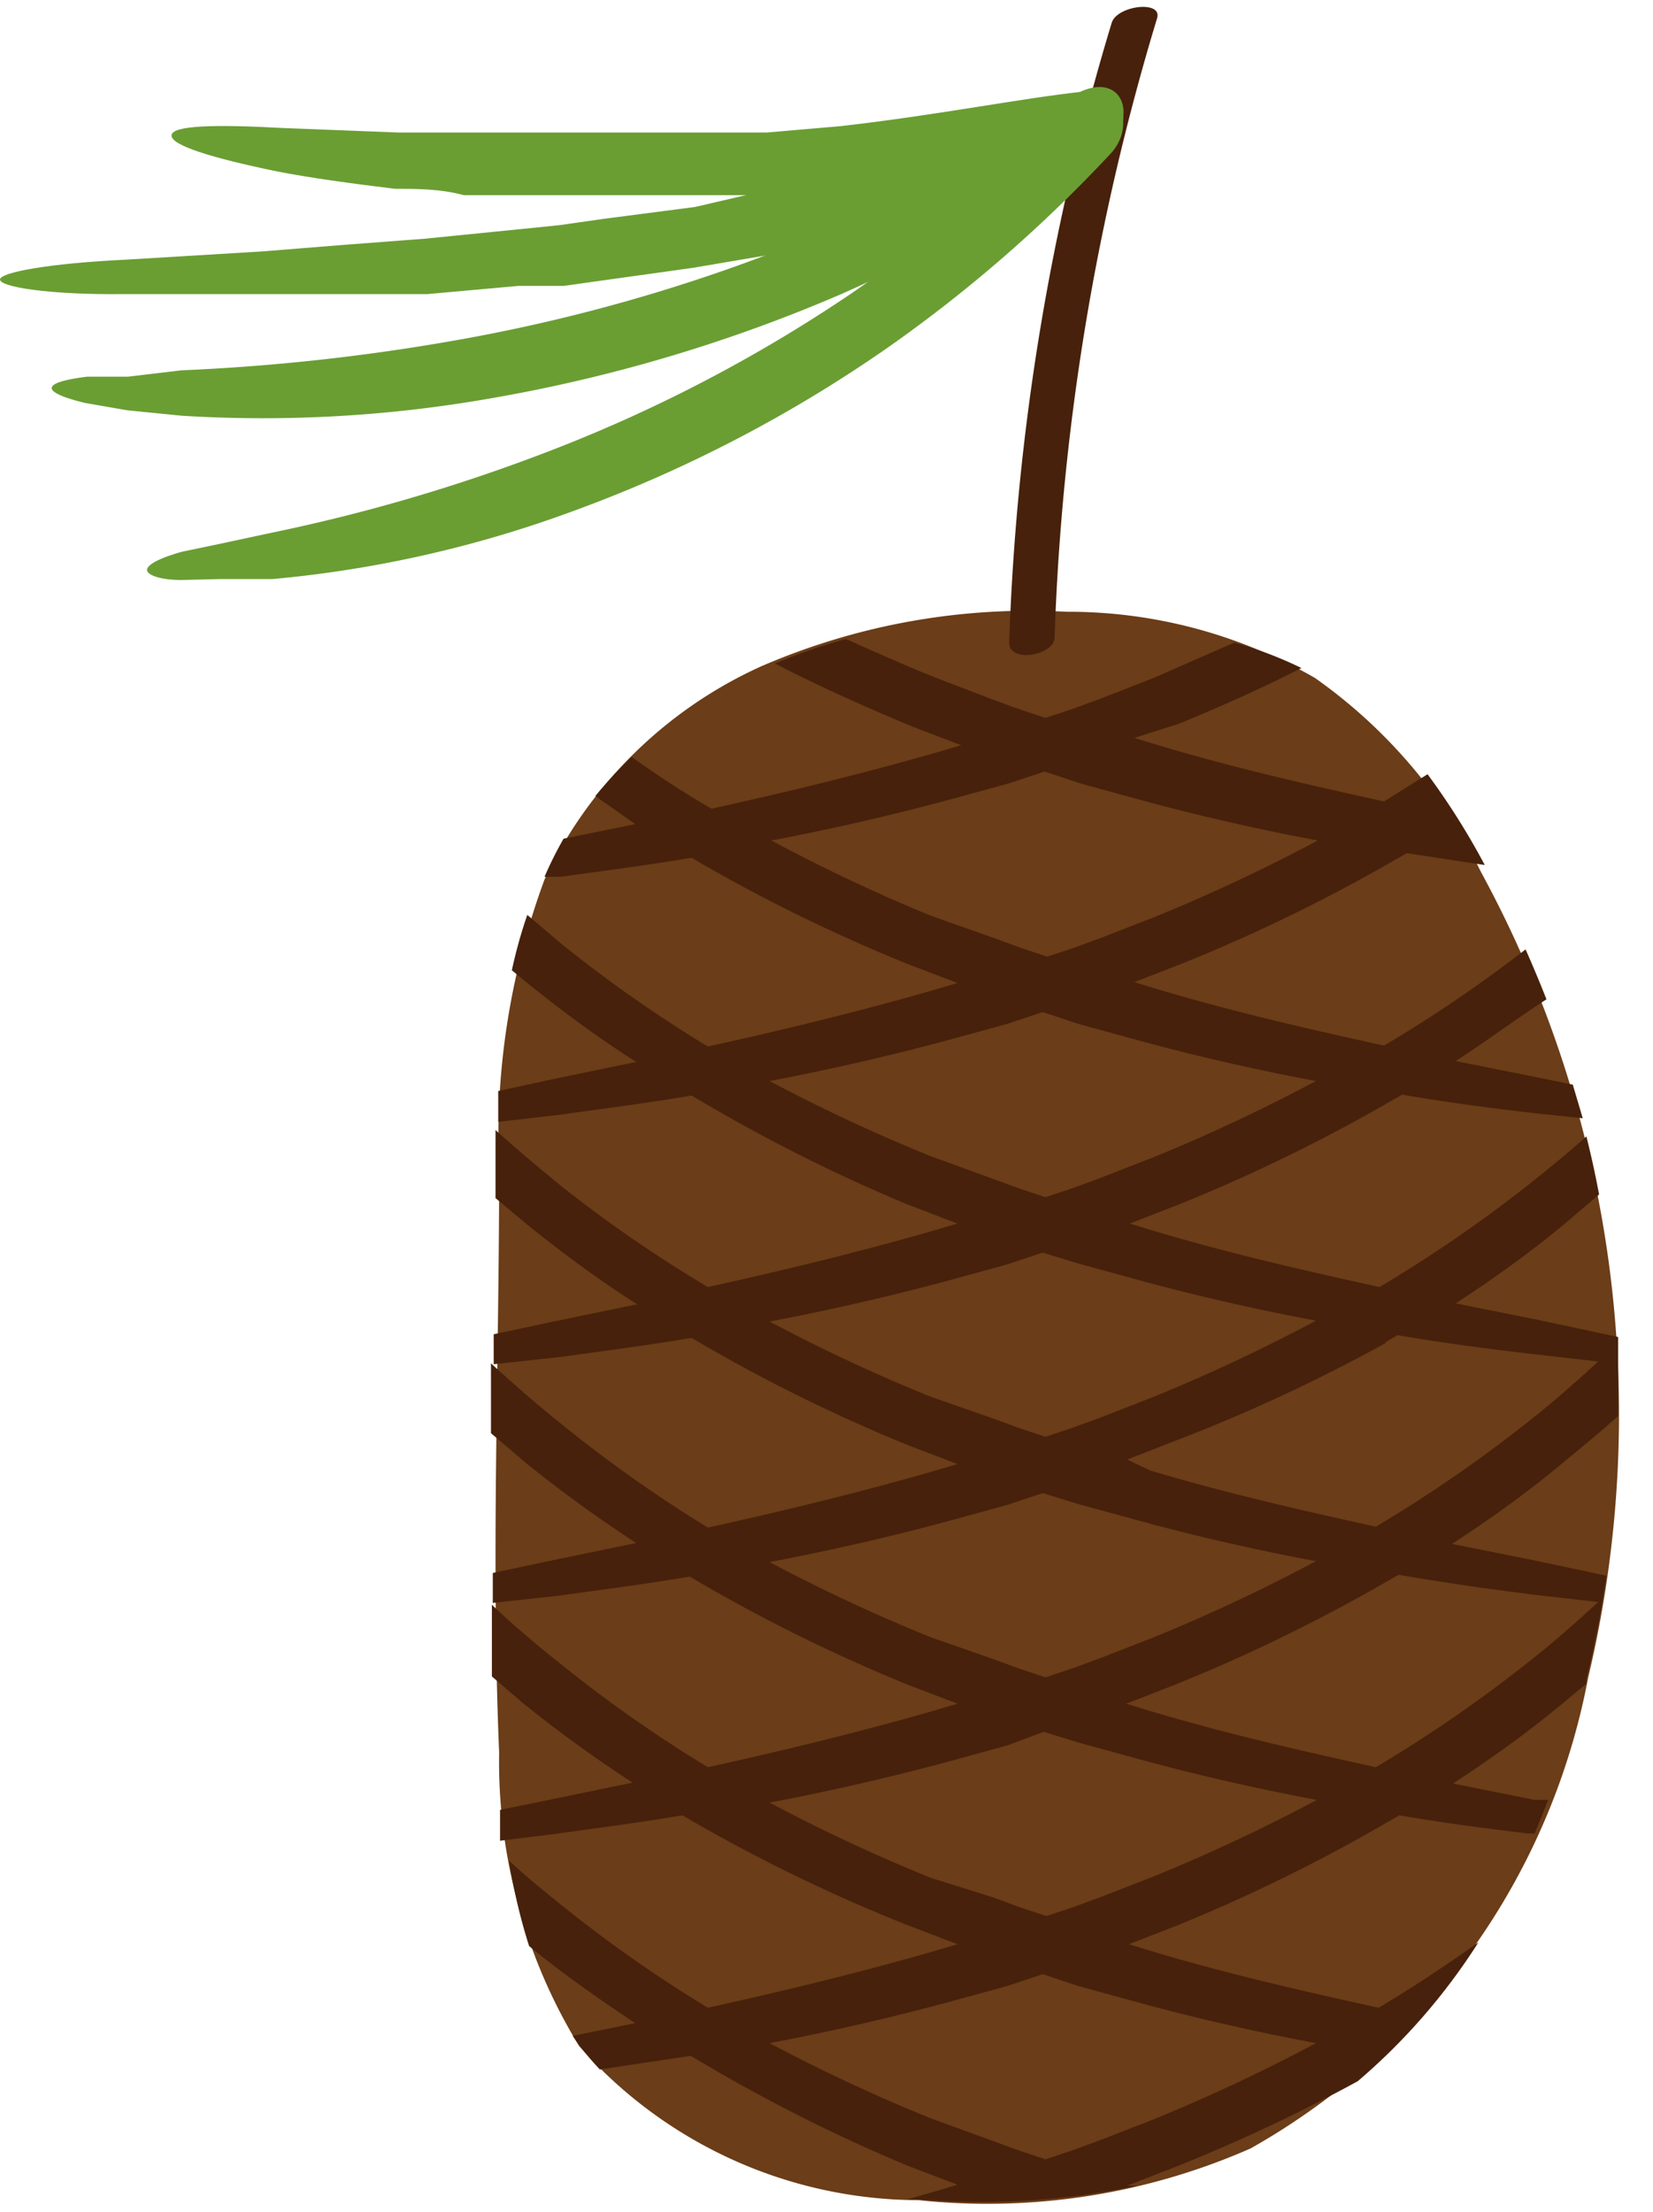 <svg xmlns="http://www.w3.org/2000/svg" viewBox="0 -0.08 18.214 24.372"><title>Depositphotos_74833975_14</title><g data-name="Layer 2"><g data-name="forest animals"><path d="M16.32 9.53a5.7 5.7 0 0 0-1.83-2.14 5.43 5.43 0 0 0-2.74-.73 7.44 7.44 0 0 0-3.36.6A4.85 4.85 0 0 0 6 9.61a8.21 8.21 0 0 0-.5 3.22c0 2.13-.09 4.27 0 6.4a6 6 0 0 0 .88 3.23 5 5 0 0 0 3.74 1.7 7.2 7.2 0 0 0 3.66-.57 7.56 7.56 0 0 0 3.72-5.19 12.51 12.51 0 0 0-1.18-8.87z" fill="#6b3d18"/><path d="M10 24.15h.11a8.22 8.22 0 0 0 2.42-.15h-.11l.54-.21a18.56 18.56 0 0 0 2-.94 6.8 6.8 0 0 0 1.33-1.53c-.34.24-.71.49-1.1.72-.77-.17-1.62-.36-2.49-.62l-.26-.08.54-.21a18.52 18.52 0 0 0 2.3-1.13l.14-.08c.52.09 1 .15 1.42.2h.07l.15-.37h-.15l-.9-.18c.43-.28.83-.57 1.18-.86l.29-.24v-.05q.14-.57.22-1.14l-.8-.17-.9-.18c.43-.28.83-.57 1.18-.86s.45-.37.65-.55v-.87l-.89-.19-.9-.18c.43-.28.83-.57 1.18-.86l.4-.34q-.06-.32-.14-.64c-.2.18-.42.36-.66.55a15.2 15.2 0 0 1-1.62 1.11c-.77-.17-1.62-.36-2.49-.62l-.26-.08.54-.21a18.5 18.5 0 0 0 2.32-1.13l.14-.08c.52.09 1 .15 1.42.2l.57.06-.11-.37-.39-.08-.9-.18c.34-.22.66-.46 1-.68q-.11-.28-.23-.55a15.19 15.19 0 0 1-1.56 1.06c-.77-.17-1.62-.36-2.49-.62l-.26-.08.54-.21a18.5 18.5 0 0 0 2.32-1.13l.14-.08.86.13a8 8 0 0 0-.63-1l-.48.3c-.77-.17-1.62-.36-2.49-.62l-.26-.08.5-.16c.46-.19.91-.39 1.34-.61A4.21 4.21 0 0 0 13.6 7l-.89.39-.59.23-.3.11-.3.1-.3-.1-.3-.11-.6-.23c-.33-.13-.66-.28-1-.43a6.24 6.24 0 0 0-.78.27c.48.25 1 .48 1.5.69l.55.21-.27.08c-.87.25-1.71.45-2.48.62-.31-.18-.6-.37-.88-.57a4.71 4.71 0 0 0-.4.43L7 9l-.79.16a4.11 4.11 0 0 0-.21.42h.18c.42-.06.91-.12 1.44-.21l.12.07a18.22 18.22 0 0 0 2.26 1.1l.55.21-.27.08c-.87.25-1.71.45-2.48.62a14.78 14.78 0 0 1-1.6-1.12L5.81 10a5.24 5.24 0 0 0-.17.61l.17.14c.36.29.76.59 1.2.87l-.92.19-.6.13v.34l.69-.08c.42-.06.91-.12 1.44-.21l.12.07A18.23 18.23 0 0 0 10 13.19l.55.21-.27.08c-.87.25-1.71.45-2.48.62A14.78 14.78 0 0 1 6.2 13c-.27-.22-.52-.43-.74-.63v.75l.36.3c.36.29.76.59 1.2.87l-.92.19-.66.14v.33l.74-.08c.42-.06.91-.12 1.44-.21l.12.07A18.23 18.23 0 0 0 10 15.84l.55.21-.27.08c-.87.25-1.71.45-2.48.62a14.78 14.78 0 0 1-1.6-1.13c-.29-.23-.55-.46-.79-.68v.77l.4.34a14.8 14.8 0 0 0 1.2.87l-.92.19-.66.14v.33l.73-.08c.42-.06.91-.12 1.44-.21l.12.07A18.23 18.23 0 0 0 10 18.48l.55.21-.27.08c-.87.25-1.71.45-2.48.62a14.78 14.78 0 0 1-1.6-1.12c-.29-.23-.55-.45-.78-.67v.79l.35.3a14.8 14.8 0 0 0 1.2.87l-.92.19-.54.11v.34l.57-.07c.42-.06.91-.12 1.44-.21l.12.07A18.22 18.22 0 0 0 10 21.13l.55.21-.27.08c-.87.25-1.71.45-2.48.62a14.77 14.77 0 0 1-1.6-1.12c-.21-.17-.41-.33-.59-.5a6.13 6.13 0 0 0 .22.94c.35.29.75.57 1.17.85l-.69.14.07.1a3.25 3.25 0 0 0 .23.27l1-.15.12.07A18.22 18.22 0 0 0 10 23.78l.55.21-.27.08zm6.82-6.67l.79.09c-.25.23-.52.47-.83.71a15.2 15.2 0 0 1-1.62 1.11c-.77-.17-1.62-.36-2.49-.62l-.26-.08.54-.21a18.52 18.52 0 0 0 2.32-1.13l.14-.08c.53.09 1.01.16 1.43.21zm-1.56-2.77l.14-.08c.52.09 1 .15 1.42.2l.79.09c-.25.23-.52.47-.83.71a15.2 15.2 0 0 1-1.62 1.11c-.77-.17-1.62-.36-2.49-.62l-.25-.12.54-.21a18.52 18.52 0 0 0 2.32-1.08zm-5-4.7a18.75 18.75 0 0 1-1.76-.83c.63-.12 1.3-.27 2-.46l.62-.17.39-.13.39.13.62.17c.69.19 1.36.34 2 .46a19.12 19.12 0 0 1-1.79.84l-.59.23-.3.11-.3.1-.3-.1-.3-.11zm0 2.65a18.75 18.75 0 0 1-1.78-.83c.63-.12 1.3-.27 2-.46l.62-.17.39-.13.39.13.62.17c.69.19 1.36.34 2 .46a19.11 19.11 0 0 1-1.79.84l-.59.23-.3.11-.3.1-.3-.1-.3-.11zm0 2.65a18.78 18.78 0 0 1-1.78-.83c.63-.12 1.3-.27 2-.46l.62-.17.39-.13.39.12.62.17c.69.19 1.36.34 2 .46a19.09 19.09 0 0 1-1.79.84l-.59.23-.3.11-.3.1-.3-.1-.3-.11zm0 2.65a18.78 18.78 0 0 1-1.78-.83c.63-.12 1.3-.27 2-.46l.62-.17.39-.13.39.12.62.17c.69.19 1.36.34 2 .46a19.09 19.09 0 0 1-1.79.84l-.59.23-.3.11-.3.1-.3-.1-.3-.11zm0 2.65a18.78 18.78 0 0 1-1.78-.83c.63-.12 1.3-.27 2-.46l.62-.17.4-.15.39.12.62.17c.69.19 1.36.34 2 .46a19.09 19.09 0 0 1-1.79.84l-.59.23-.3.11-.3.1-.3-.1-.3-.11zm0 2.65a18.78 18.78 0 0 1-1.78-.83c.63-.12 1.3-.27 2-.46l.62-.17.39-.13.39.13.62.17c.69.19 1.36.34 2 .46a19.09 19.09 0 0 1-1.79.84l-.59.23-.3.11-.3.1-.3-.1-.3-.11z" fill="#47210b"/><path d="M12.25.17A26.56 26.56 0 0 0 11.12 7c0 .23.49.14.5-.05A26.56 26.56 0 0 1 12.75.12c.06-.2-.44-.14-.5.05z" fill="#47210b"/><path d="M11.59 1.34c.69-.16.66.52.17.64-.77.21-1.87.49-3.12.72l-1 .17-.93.13-.5.07h-.5l-1 .09H1.37C.53 3.17 0 3.08 0 3s.55-.18 1.4-.22l1.49-.09.87-.07.92-.07 1-.1.49-.05.49-.07 1-.13.86-.2c1.22-.22 2.31-.48 3.07-.66z" fill="#6a9e33"/><path d="M11.78 1c.6-.39.8.26.37.55a17.91 17.91 0 0 1-2.88 1.61A17.12 17.12 0 0 1 5.4 4.31 14.49 14.49 0 0 1 2 4.5l-.6-.06-.46-.08C.69 4.3.56 4.24.57 4.19s.15-.09.39-.12h.45L2 4a22.94 22.94 0 0 0 3.29-.38A19 19 0 0 0 9 2.51 18.55 18.55 0 0 0 11.78 1z" fill="#6a9e33"/><path d="M11.75 1.16c.48-.5.83.08.49.45a15.64 15.64 0 0 1-2.43 2.12 15.15 15.15 0 0 1-3.52 1.83A12.92 12.92 0 0 1 3 6.3h-.59L2 6.31c-.25 0-.38-.06-.38-.11s.1-.12.38-.2l.43-.09.56-.12A19.44 19.44 0 0 0 6 4.91a16.5 16.5 0 0 0 3.4-1.77 16 16 0 0 0 2.35-1.98z" fill="#6a9e33"/><path d="M11.93.93c.6-.1.55.57.13.65-.67.13-1.65.3-2.73.41l-.83.08H5.11C4.85 2 4.59 2 4.35 2c-.49-.06-.93-.12-1.29-.19-.73-.15-1.18-.29-1.17-.4s.49-.12 1.22-.08l1.28.05h4.06l.81-.07c1.06-.12 2.01-.31 2.67-.38z" fill="#6a9e33"/></g></g></svg>